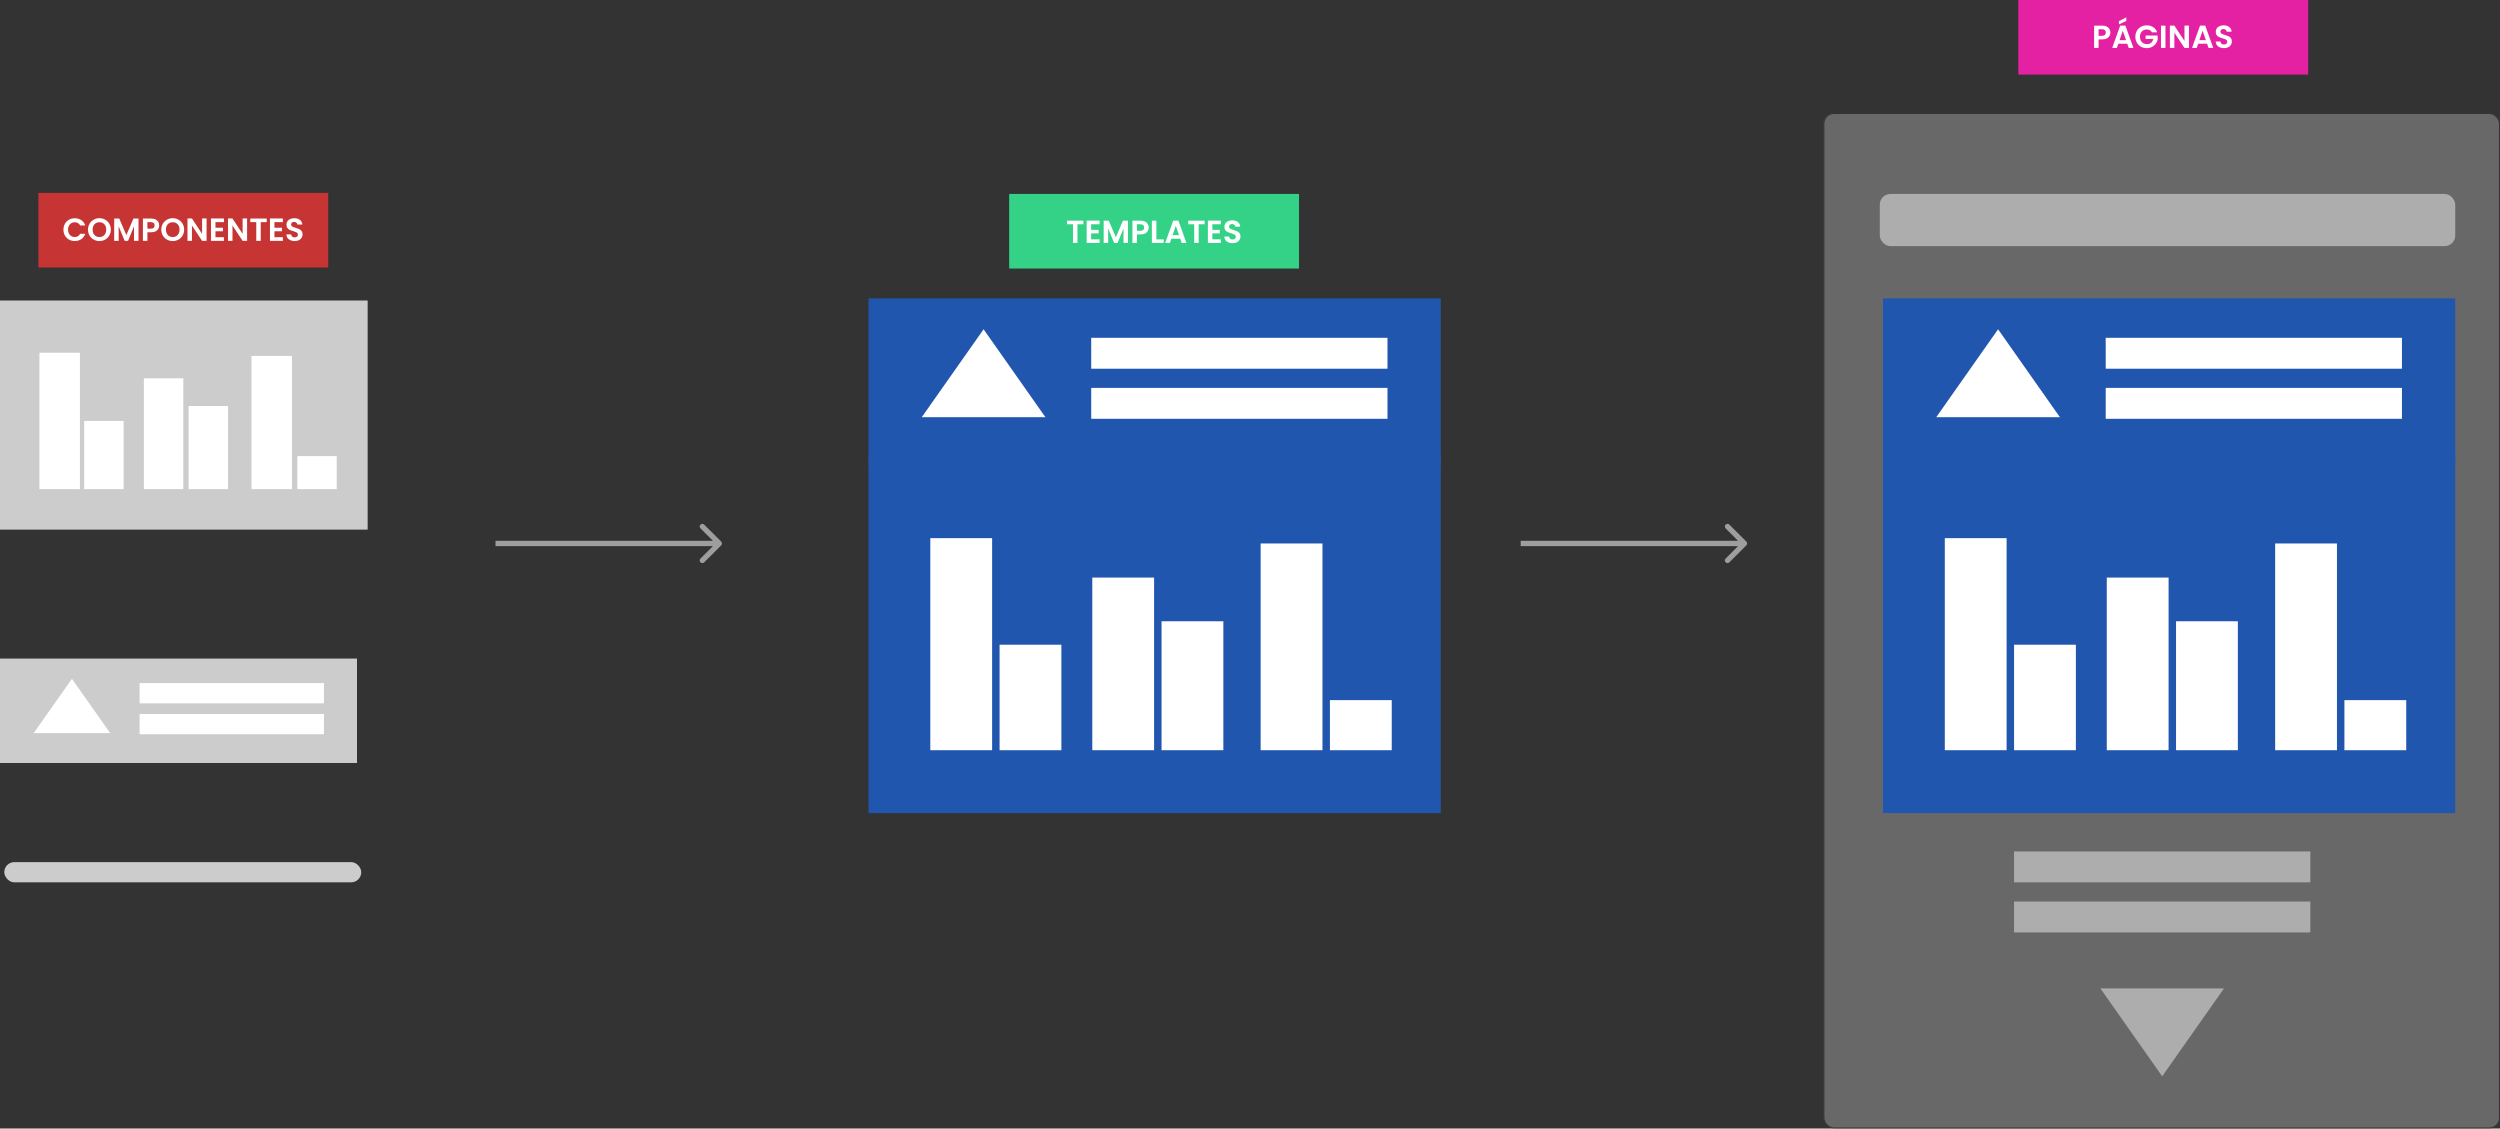 <svg width="2346" height="1059" viewBox="0 0 2346 1059" fill="none" xmlns="http://www.w3.org/2000/svg">
<rect x="0" y="0" width="2346" height="1059" fill="#333333" stroke="none"/>
<rect y="618" width="335" height="98" fill="#CCCCCC"/>
<path d="M67.5 637L103.44 688H31.56L67.5 637Z" fill="white"/>
<rect x="131" y="641" width="173" height="19" fill="white"/>
<rect x="131" y="670" width="173" height="19" fill="white"/>
<rect x="4" y="809" width="335" height="19" rx="9.5" fill="#CCCCCC"/>
<rect x="815" y="280" width="537" height="156" fill="#2156AF"/>
<path d="M923 309L981.024 391.5H864.976L923 309Z" fill="white"/>
<rect x="1024" y="317" width="278" height="29" fill="white"/>
<rect x="1024" y="364" width="278" height="29" fill="white"/>
<rect y="282" width="345" height="215" fill="#CCCCCC"/>
<path d="M2029 1010L1970.98 927.5H2087.02L2029 1010Z" fill="#919191"/>
<rect x="1890" y="799" width="278" height="29" fill="#919191"/>
<rect x="1890" y="846" width="278" height="29" fill="#919191"/>
<rect x="1711" y="106" width="635" height="953" rx="10" fill="white" fill-opacity="0.26"/>
<rect x="1711.5" y="106.5" width="634" height="952" rx="9.5" stroke="black" stroke-opacity="0.5"/>
<rect x="37" y="331" width="38" height="128" fill="white"/>
<rect x="79" y="395" width="37" height="64" fill="white"/>
<rect x="135" y="355" width="37" height="104" fill="white"/>
<rect x="177" y="381" width="37" height="78" fill="white"/>
<rect x="236" y="334" width="38" height="125" fill="white"/>
<rect x="279" y="428" width="37" height="31" fill="white"/>
<rect x="815" y="429" width="537" height="334" fill="#2156AF"/>
<rect x="873" y="505" width="58" height="199" fill="white"/>
<rect x="938" y="605" width="58" height="99" fill="white"/>
<rect x="1025" y="542" width="58" height="162" fill="white"/>
<rect x="1090" y="583" width="58" height="121" fill="white"/>
<rect x="1183" y="510" width="58" height="194" fill="white"/>
<rect x="1248" y="657" width="58" height="47" fill="white"/>
<rect x="1767" y="280" width="537" height="156" fill="#2156AF"/>
<path d="M1875 309L1933.02 391.5H1816.98L1875 309Z" fill="white"/>
<rect x="1976" y="317" width="278" height="29" fill="white"/>
<rect x="1764" y="182" width="540" height="49" rx="10" fill="#ADADAD"/>
<rect x="1976" y="364" width="278" height="29" fill="white"/>
<rect x="1767" y="429" width="537" height="334" fill="#2156AF"/>
<rect x="1825" y="505" width="58" height="199" fill="white"/>
<rect x="1890" y="605" width="58" height="99" fill="white"/>
<rect x="1977" y="542" width="58" height="162" fill="white"/>
<rect x="2042" y="583" width="58" height="121" fill="white"/>
<rect x="2135" y="510" width="58" height="194" fill="white"/>
<rect x="2200" y="657" width="58" height="47" fill="white"/>
<path d="M1638.77 511.768C1639.74 510.791 1639.74 509.209 1638.77 508.232L1622.86 492.322C1621.88 491.346 1620.3 491.346 1619.32 492.322C1618.35 493.299 1618.35 494.882 1619.32 495.858L1633.46 510L1619.32 524.142C1618.35 525.118 1618.35 526.701 1619.32 527.678C1620.3 528.654 1621.88 528.654 1622.86 527.678L1638.77 511.768ZM1427 512.5H1637V507.5H1427V512.5Z" fill="#9E9E9E"/>
<path d="M676.768 511.768C677.744 510.791 677.744 509.209 676.768 508.232L660.858 492.322C659.882 491.346 658.299 491.346 657.322 492.322C656.346 493.299 656.346 494.882 657.322 495.858L671.464 510L657.322 524.142C656.346 525.118 656.346 526.701 657.322 527.678C658.299 528.654 659.882 528.654 660.858 527.678L676.768 511.768ZM465 512.5H675V507.5H465V512.5Z" fill="#9E9E9E"/>
<rect x="36" y="181" width="272" height="70" fill="#C73434"/>
<rect x="947" y="182" width="272" height="70" fill="#34D286"/>
<path d="M1016.66 207.06V210.45H1011.08V228H1006.88V210.45H1001.3V207.06H1016.66ZM1023.92 210.45V215.7H1030.97V219.03H1023.92V224.58H1031.87V228H1019.72V207.03H1031.87V210.45H1023.92ZM1058.52 207.06V228H1054.32V214.38L1048.71 228H1045.53L1039.89 214.38V228H1035.69V207.06H1040.46L1047.12 222.63L1053.78 207.06H1058.52ZM1077.94 213.54C1077.94 214.66 1077.67 215.71 1077.13 216.69C1076.61 217.67 1075.78 218.46 1074.64 219.06C1073.52 219.66 1072.1 219.96 1070.38 219.96H1066.87V228H1062.67V207.06H1070.38C1072 207.06 1073.38 207.34 1074.52 207.9C1075.66 208.46 1076.51 209.23 1077.07 210.21C1077.65 211.19 1077.94 212.3 1077.94 213.54ZM1070.2 216.57C1071.36 216.57 1072.22 216.31 1072.78 215.79C1073.34 215.25 1073.62 214.5 1073.62 213.54C1073.62 211.5 1072.48 210.48 1070.2 210.48H1066.87V216.57H1070.2ZM1085.12 224.67H1092.02V228H1080.92V207.06H1085.12V224.67ZM1107.53 224.01H1099.19L1097.81 228H1093.4L1100.93 207.03H1105.82L1113.35 228H1108.91L1107.53 224.01ZM1106.39 220.65L1103.36 211.89L1100.33 220.65H1106.39ZM1130.42 207.06V210.45H1124.84V228H1120.64V210.45H1115.06V207.06H1130.42ZM1137.68 210.45V215.7H1144.73V219.03H1137.68V224.58H1145.63V228H1133.48V207.03H1145.63V210.45H1137.68ZM1156.68 228.21C1155.22 228.21 1153.9 227.96 1152.72 227.46C1151.56 226.96 1150.64 226.24 1149.96 225.3C1149.28 224.36 1148.93 223.25 1148.91 221.97H1153.41C1153.47 222.83 1153.77 223.51 1154.31 224.01C1154.87 224.51 1155.63 224.76 1156.59 224.76C1157.57 224.76 1158.34 224.53 1158.9 224.07C1159.46 223.59 1159.74 222.97 1159.74 222.21C1159.74 221.59 1159.55 221.08 1159.17 220.68C1158.79 220.28 1158.31 219.97 1157.73 219.75C1157.17 219.51 1156.39 219.25 1155.39 218.97C1154.03 218.57 1152.92 218.18 1152.06 217.8C1151.22 217.4 1150.49 216.81 1149.87 216.03C1149.27 215.23 1148.97 214.17 1148.97 212.85C1148.97 211.61 1149.28 210.53 1149.9 209.61C1150.52 208.69 1151.39 207.99 1152.51 207.51C1153.63 207.01 1154.91 206.76 1156.35 206.76C1158.51 206.76 1160.26 207.29 1161.6 208.35C1162.96 209.39 1163.71 210.85 1163.85 212.73H1159.23C1159.19 212.01 1158.88 211.42 1158.3 210.96C1157.74 210.48 1156.99 210.24 1156.05 210.24C1155.23 210.24 1154.57 210.45 1154.07 210.87C1153.59 211.29 1153.35 211.9 1153.35 212.7C1153.35 213.26 1153.53 213.73 1153.89 214.11C1154.27 214.47 1154.73 214.77 1155.27 215.01C1155.83 215.23 1156.61 215.49 1157.61 215.79C1158.97 216.19 1160.08 216.59 1160.94 216.99C1161.8 217.39 1162.54 217.99 1163.16 218.79C1163.78 219.59 1164.09 220.64 1164.09 221.94C1164.09 223.06 1163.8 224.1 1163.22 225.06C1162.64 226.02 1161.79 226.79 1160.67 227.37C1159.55 227.93 1158.22 228.21 1156.68 228.21Z" fill="white"/>
<path d="M59.539 215.5C59.539 213.44 59.999 211.6 60.919 209.98C61.859 208.34 63.129 207.07 64.729 206.17C66.349 205.25 68.159 204.79 70.159 204.79C72.499 204.79 74.549 205.39 76.309 206.59C78.069 207.79 79.299 209.45 79.999 211.57H75.169C74.689 210.57 74.009 209.82 73.129 209.32C72.269 208.82 71.269 208.57 70.129 208.57C68.909 208.57 67.819 208.86 66.859 209.44C65.919 210 65.179 210.8 64.639 211.84C64.119 212.88 63.859 214.1 63.859 215.5C63.859 216.88 64.119 218.1 64.639 219.16C65.179 220.2 65.919 221.01 66.859 221.59C67.819 222.15 68.909 222.43 70.129 222.43C71.269 222.43 72.269 222.18 73.129 221.68C74.009 221.16 74.689 220.4 75.169 219.4H79.999C79.299 221.54 78.069 223.21 76.309 224.41C74.569 225.59 72.519 226.18 70.159 226.18C68.159 226.18 66.349 225.73 64.729 224.83C63.129 223.91 61.859 222.64 60.919 221.02C59.999 219.4 59.539 217.56 59.539 215.5ZM93.307 226.21C91.347 226.21 89.547 225.75 87.907 224.83C86.267 223.91 84.967 222.64 84.007 221.02C83.047 219.38 82.567 217.53 82.567 215.47C82.567 213.43 83.047 211.6 84.007 209.98C84.967 208.34 86.267 207.06 87.907 206.14C89.547 205.22 91.347 204.76 93.307 204.76C95.287 204.76 97.087 205.22 98.707 206.14C100.347 207.06 101.637 208.34 102.577 209.98C103.537 211.6 104.017 213.43 104.017 215.47C104.017 217.53 103.537 219.38 102.577 221.02C101.637 222.64 100.347 223.91 98.707 224.83C97.067 225.75 95.267 226.21 93.307 226.21ZM93.307 222.46C94.567 222.46 95.677 222.18 96.637 221.62C97.597 221.04 98.347 220.22 98.887 219.16C99.427 218.1 99.697 216.87 99.697 215.47C99.697 214.07 99.427 212.85 98.887 211.81C98.347 210.75 97.597 209.94 96.637 209.38C95.677 208.82 94.567 208.54 93.307 208.54C92.047 208.54 90.927 208.82 89.947 209.38C88.987 209.94 88.237 210.75 87.697 211.81C87.157 212.85 86.887 214.07 86.887 215.47C86.887 216.87 87.157 218.1 87.697 219.16C88.237 220.22 88.987 221.04 89.947 221.62C90.927 222.18 92.047 222.46 93.307 222.46ZM129.971 205.06V226H125.771V212.38L120.161 226H116.981L111.341 212.38V226H107.141V205.06H111.911L118.571 220.63L125.231 205.06H129.971ZM149.394 211.54C149.394 212.66 149.124 213.71 148.584 214.69C148.064 215.67 147.234 216.46 146.094 217.06C144.974 217.66 143.554 217.96 141.834 217.96H138.324V226H134.124V205.06H141.834C143.454 205.06 144.834 205.34 145.974 205.9C147.114 206.46 147.964 207.23 148.524 208.21C149.104 209.19 149.394 210.3 149.394 211.54ZM141.654 214.57C142.814 214.57 143.674 214.31 144.234 213.79C144.794 213.25 145.074 212.5 145.074 211.54C145.074 209.5 143.934 208.48 141.654 208.48H138.324V214.57H141.654ZM162.096 226.21C160.136 226.21 158.336 225.75 156.696 224.83C155.056 223.91 153.756 222.64 152.796 221.02C151.836 219.38 151.356 217.53 151.356 215.47C151.356 213.43 151.836 211.6 152.796 209.98C153.756 208.34 155.056 207.06 156.696 206.14C158.336 205.22 160.136 204.76 162.096 204.76C164.076 204.76 165.876 205.22 167.496 206.14C169.136 207.06 170.426 208.34 171.366 209.98C172.326 211.6 172.806 213.43 172.806 215.47C172.806 217.53 172.326 219.38 171.366 221.02C170.426 222.64 169.136 223.91 167.496 224.83C165.856 225.75 164.056 226.21 162.096 226.21ZM162.096 222.46C163.356 222.46 164.466 222.18 165.426 221.62C166.386 221.04 167.136 220.22 167.676 219.16C168.216 218.1 168.486 216.87 168.486 215.47C168.486 214.07 168.216 212.85 167.676 211.81C167.136 210.75 166.386 209.94 165.426 209.38C164.466 208.82 163.356 208.54 162.096 208.54C160.836 208.54 159.716 208.82 158.736 209.38C157.776 209.94 157.026 210.75 156.486 211.81C155.946 212.85 155.676 214.07 155.676 215.47C155.676 216.87 155.946 218.1 156.486 219.16C157.026 220.22 157.776 221.04 158.736 221.62C159.716 222.18 160.836 222.46 162.096 222.46ZM193.84 226H189.64L180.13 211.63V226H175.93V205.03H180.13L189.64 219.43V205.03H193.84V226ZM202.191 208.45V213.7H209.241V217.03H202.191V222.58H210.141V226H197.991V205.03H210.141V208.45H202.191ZM231.868 226H227.668L218.158 211.63V226H213.958V205.03H218.158L227.668 219.43V205.03H231.868V226ZM250.268 205.06V208.45H244.688V226H240.488V208.45H234.908V205.06H250.268ZM257.533 208.45V213.7H264.583V217.03H257.533V222.58H265.483V226H253.333V205.03H265.483V208.45H257.533ZM276.529 226.21C275.069 226.21 273.749 225.96 272.569 225.46C271.409 224.96 270.489 224.24 269.809 223.3C269.129 222.36 268.779 221.25 268.759 219.97H273.259C273.319 220.83 273.619 221.51 274.159 222.01C274.719 222.51 275.479 222.76 276.439 222.76C277.419 222.76 278.189 222.53 278.749 222.07C279.309 221.59 279.589 220.97 279.589 220.21C279.589 219.59 279.399 219.08 279.019 218.68C278.639 218.28 278.159 217.97 277.579 217.75C277.019 217.51 276.239 217.25 275.239 216.97C273.879 216.57 272.769 216.18 271.909 215.8C271.069 215.4 270.339 214.81 269.719 214.03C269.119 213.23 268.819 212.17 268.819 210.85C268.819 209.61 269.129 208.53 269.749 207.61C270.369 206.69 271.239 205.99 272.359 205.51C273.479 205.01 274.759 204.76 276.199 204.76C278.359 204.76 280.109 205.29 281.449 206.35C282.809 207.39 283.559 208.85 283.699 210.73H279.079C279.039 210.01 278.729 209.42 278.149 208.96C277.589 208.48 276.839 208.24 275.899 208.24C275.079 208.24 274.419 208.45 273.919 208.87C273.439 209.29 273.199 209.9 273.199 210.7C273.199 211.26 273.379 211.73 273.739 212.11C274.119 212.47 274.579 212.77 275.119 213.01C275.679 213.23 276.459 213.49 277.459 213.79C278.819 214.19 279.929 214.59 280.789 214.99C281.649 215.39 282.389 215.99 283.009 216.79C283.629 217.59 283.939 218.64 283.939 219.94C283.939 221.06 283.649 222.1 283.069 223.06C282.489 224.02 281.639 224.79 280.519 225.37C279.399 225.93 278.069 226.21 276.529 226.21Z" fill="white"/>
<rect x="1894" width="272" height="70" fill="#E421A2"/>
<path d="M1980.38 30.54C1980.38 31.66 1980.11 32.71 1979.57 33.69C1979.05 34.67 1978.22 35.46 1977.08 36.06C1975.96 36.66 1974.54 36.96 1972.82 36.96H1969.31V45H1965.11V24.06H1972.82C1974.44 24.06 1975.82 24.34 1976.96 24.9C1978.1 25.46 1978.95 26.23 1979.51 27.21C1980.09 28.19 1980.38 29.3 1980.38 30.54ZM1972.64 33.57C1973.8 33.57 1974.66 33.31 1975.22 32.79C1975.78 32.25 1976.06 31.5 1976.06 30.54C1976.06 28.5 1974.92 27.48 1972.64 27.48H1969.31V33.57H1972.64ZM1996.2 41.01H1987.86L1986.48 45H1982.07L1989.6 24.03H1994.49L2002.02 45H1997.58L1996.2 41.01ZM1995.06 37.65L1992.03 28.89L1989 37.65H1995.06ZM1995.3 19.71L1988.4 22.86V19.86L1995.3 16.29V19.71ZM2019.42 30.36C2018.94 29.48 2018.28 28.81 2017.44 28.35C2016.6 27.89 2015.62 27.66 2014.5 27.66C2013.26 27.66 2012.16 27.94 2011.2 28.5C2010.24 29.06 2009.49 29.86 2008.95 30.9C2008.41 31.94 2008.14 33.14 2008.14 34.5C2008.14 35.9 2008.41 37.12 2008.95 38.16C2009.51 39.2 2010.28 40 2011.26 40.56C2012.24 41.12 2013.38 41.4 2014.68 41.4C2016.28 41.4 2017.59 40.98 2018.61 40.14C2019.63 39.28 2020.3 38.09 2020.62 36.57H2013.42V33.36H2024.76V37.02C2024.48 38.48 2023.88 39.83 2022.96 41.07C2022.04 42.31 2020.85 43.31 2019.39 44.07C2017.95 44.81 2016.33 45.18 2014.53 45.18C2012.51 45.18 2010.68 44.73 2009.04 43.83C2007.42 42.91 2006.14 41.64 2005.2 40.02C2004.28 38.4 2003.82 36.56 2003.82 34.5C2003.82 32.44 2004.28 30.6 2005.2 28.98C2006.14 27.34 2007.42 26.07 2009.04 25.17C2010.68 24.25 2012.5 23.79 2014.5 23.79C2016.86 23.79 2018.91 24.37 2020.65 25.53C2022.39 26.67 2023.59 28.28 2024.25 30.36H2019.42ZM2032.06 24.06V45H2027.86V24.06H2032.06ZM2054.12 45H2049.92L2040.41 30.63V45H2036.21V24.03H2040.41L2049.92 38.43V24.03H2054.12V45ZM2071.11 41.01H2062.77L2061.39 45H2056.98L2064.51 24.03H2069.4L2076.93 45H2072.49L2071.11 41.01ZM2069.97 37.65L2066.94 28.89L2063.91 37.65H2069.97ZM2086.98 45.21C2085.52 45.21 2084.2 44.96 2083.02 44.46C2081.86 43.96 2080.94 43.24 2080.26 42.3C2079.58 41.36 2079.23 40.25 2079.21 38.97H2083.71C2083.77 39.83 2084.07 40.51 2084.61 41.01C2085.17 41.51 2085.93 41.76 2086.89 41.76C2087.87 41.76 2088.64 41.53 2089.2 41.07C2089.76 40.59 2090.04 39.97 2090.04 39.21C2090.04 38.59 2089.85 38.08 2089.47 37.68C2089.09 37.28 2088.61 36.97 2088.03 36.75C2087.47 36.51 2086.69 36.25 2085.69 35.97C2084.33 35.57 2083.22 35.18 2082.36 34.8C2081.52 34.4 2080.79 33.81 2080.17 33.03C2079.57 32.23 2079.27 31.17 2079.27 29.85C2079.27 28.61 2079.58 27.53 2080.2 26.61C2080.82 25.69 2081.69 24.99 2082.81 24.51C2083.93 24.01 2085.21 23.76 2086.65 23.76C2088.81 23.76 2090.56 24.29 2091.9 25.35C2093.26 26.39 2094.01 27.85 2094.15 29.73H2089.53C2089.49 29.01 2089.18 28.42 2088.6 27.96C2088.04 27.48 2087.29 27.24 2086.35 27.24C2085.53 27.24 2084.87 27.45 2084.37 27.87C2083.89 28.29 2083.65 28.9 2083.65 29.7C2083.65 30.26 2083.83 30.73 2084.19 31.11C2084.57 31.47 2085.03 31.77 2085.57 32.01C2086.13 32.23 2086.91 32.49 2087.91 32.79C2089.27 33.19 2090.38 33.59 2091.24 33.99C2092.1 34.39 2092.84 34.99 2093.46 35.79C2094.08 36.59 2094.39 37.64 2094.39 38.94C2094.39 40.06 2094.1 41.1 2093.52 42.06C2092.94 43.02 2092.09 43.79 2090.97 44.37C2089.85 44.93 2088.52 45.21 2086.98 45.21Z" fill="white"/>
</svg>
